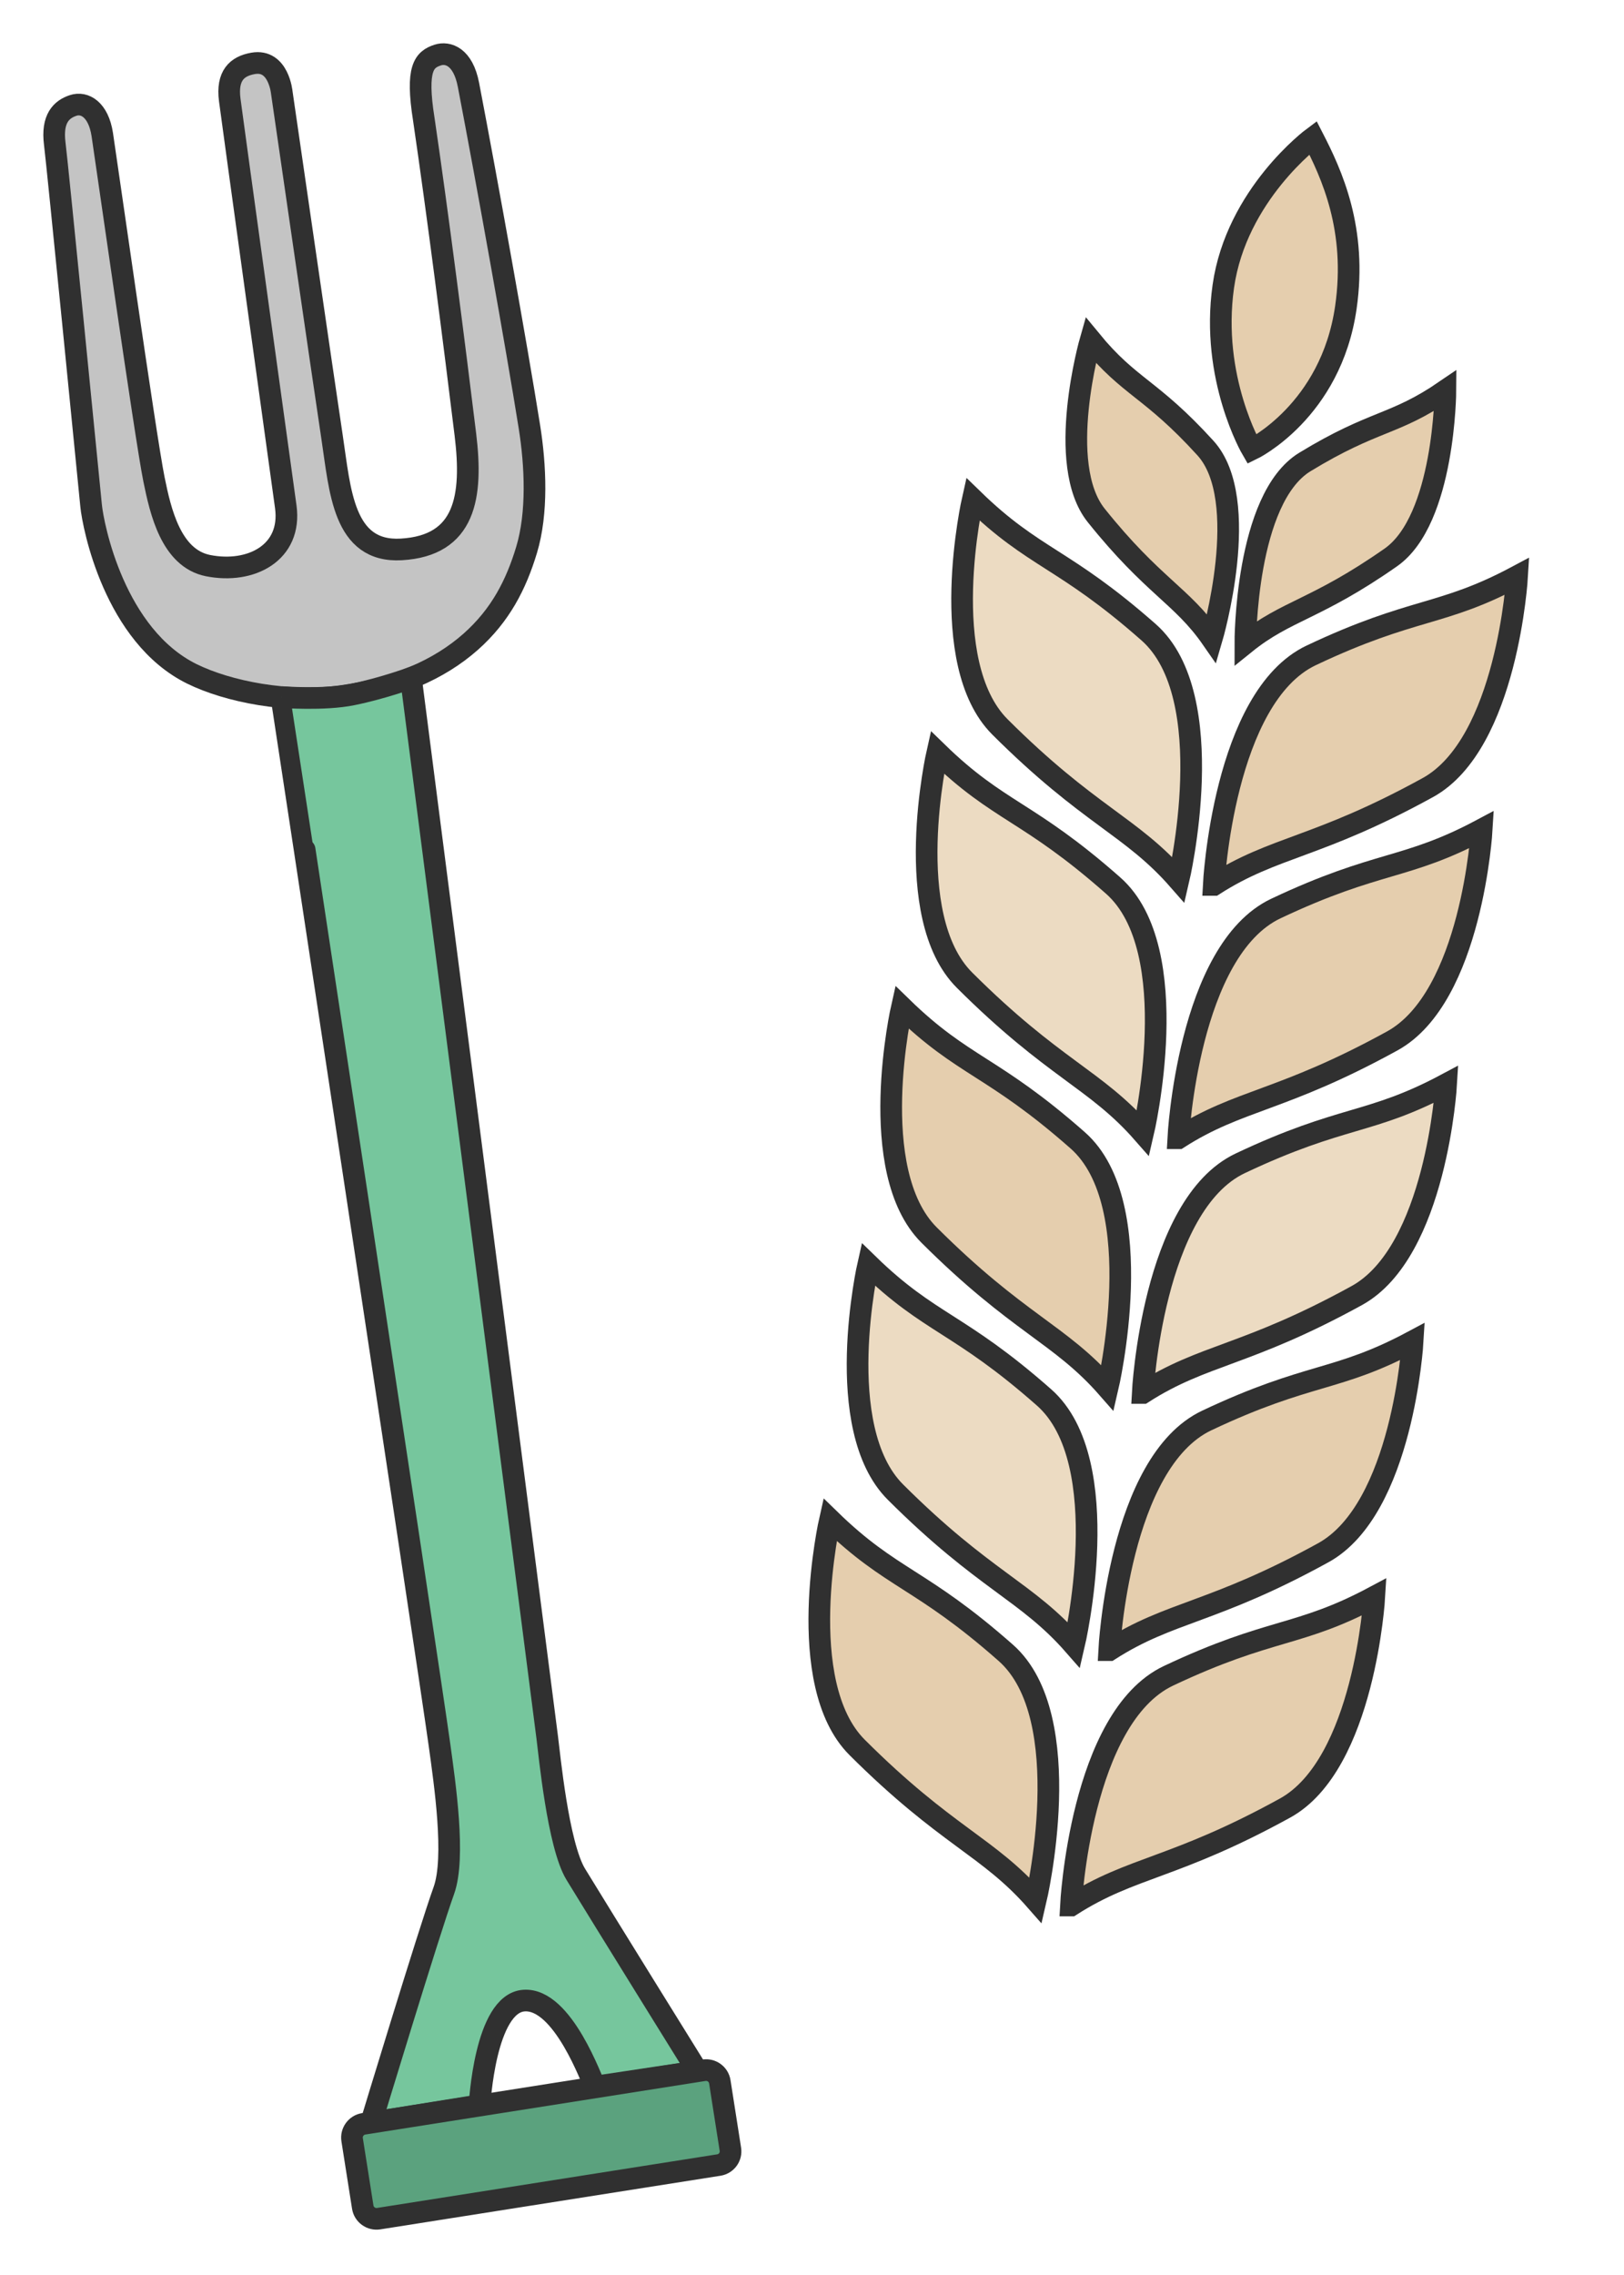 <svg width="30" height="42" viewBox="0 0 30 42" fill="none" xmlns="http://www.w3.org/2000/svg">
<path d="M19.783 35.178C19.783 35.178 19.958 31.708 21.585 30.938C23.483 30.042 23.98 30.231 25.388 29.48C25.388 29.48 25.209 32.57 23.738 33.38C21.697 34.503 20.909 34.457 19.784 35.178H19.783Z" fill="#E5CEAE" stroke="#303030" stroke-width="0.4" stroke-miterlimit="10"/>
<path d="M19.133 35.085C19.133 35.085 19.93 31.703 18.579 30.513C17.006 29.125 16.474 29.167 15.332 28.055C15.332 28.055 14.645 31.075 15.835 32.261C17.484 33.905 18.253 34.083 19.133 35.085Z" fill="#E5CEAE" stroke="#303030" stroke-width="0.4" stroke-miterlimit="10"/>
<path d="M20.49 30.464C20.49 30.464 20.666 26.993 22.293 26.224C24.19 25.328 24.688 25.517 26.096 24.765C26.096 24.765 25.917 27.856 24.445 28.666C22.404 29.789 21.616 29.743 20.492 30.464H20.49Z" fill="#E5CEAE" stroke="#303030" stroke-width="0.4" stroke-miterlimit="10"/>
<path d="M19.84 30.371C19.84 30.371 20.637 26.988 19.286 25.798C17.713 24.411 17.182 24.453 16.039 23.341C16.039 23.341 15.352 26.36 16.542 27.547C18.191 29.191 18.961 29.368 19.84 30.371Z" fill="#ECDBC2" stroke="#303030" stroke-width="0.4" stroke-miterlimit="10"/>
<path d="M21.109 25.716C21.109 25.716 21.285 22.245 22.912 21.476C24.809 20.579 25.307 20.768 26.715 20.017C26.715 20.017 26.536 23.108 25.064 23.918C23.023 25.04 22.235 24.995 21.111 25.716H21.109Z" fill="#ECDBC2" stroke="#303030" stroke-width="0.4" stroke-miterlimit="10"/>
<path d="M20.461 25.625C20.461 25.625 21.258 22.242 19.908 21.052C18.334 19.665 17.803 19.707 16.66 18.594C16.66 18.594 15.973 21.614 17.163 22.801C18.812 24.445 19.582 24.622 20.461 25.625Z" fill="#E5CEAE" stroke="#303030" stroke-width="0.4" stroke-miterlimit="10"/>
<path d="M21.766 21.013C21.766 21.013 21.942 17.543 23.569 16.773C25.466 15.877 25.964 16.066 27.372 15.315C27.372 15.315 27.193 18.405 25.721 19.216C23.68 20.338 22.892 20.293 21.768 21.013H21.766Z" fill="#E5CEAE" stroke="#303030" stroke-width="0.4" stroke-miterlimit="10"/>
<path d="M21.116 20.92C21.116 20.92 21.913 17.538 20.562 16.348C18.989 14.96 18.458 15.002 17.315 13.89C17.315 13.89 16.628 16.91 17.818 18.096C19.467 19.74 20.237 19.918 21.116 20.92Z" fill="#ECDBC2" stroke="#303030" stroke-width="0.4" stroke-miterlimit="10"/>
<path d="M22.421 16.337C22.421 16.337 22.596 12.867 24.224 12.098C26.121 11.201 26.619 11.39 28.026 10.639C28.026 10.639 27.848 13.73 26.376 14.54C24.335 15.662 23.547 15.617 22.423 16.337H22.421Z" fill="#E5CEAE" stroke="#303030" stroke-width="0.4" stroke-miterlimit="10"/>
<path d="M21.771 16.245C21.771 16.245 22.568 12.862 21.218 11.672C19.644 10.285 19.113 10.327 17.97 9.215C17.97 9.215 17.283 12.234 18.473 13.421C20.122 15.065 20.892 15.242 21.771 16.245Z" fill="#ECDBC2" stroke="#303030" stroke-width="0.4" stroke-miterlimit="10"/>
<path d="M23.005 11.875C23.005 11.875 23 9.203 24.105 8.529C25.395 7.743 25.748 7.863 26.701 7.211C26.701 7.211 26.69 9.591 25.694 10.29C24.313 11.257 23.763 11.264 23.005 11.875Z" fill="#E5CEAE" stroke="#303030" stroke-width="0.4" stroke-miterlimit="10"/>
<path d="M22.386 11.79C22.386 11.79 23.14 9.228 22.267 8.271C21.251 7.155 20.878 7.17 20.146 6.278C20.146 6.278 19.489 8.565 20.25 9.515C21.303 10.83 21.832 10.992 22.386 11.79Z" fill="#E5CEAE" stroke="#303030" stroke-width="0.4" stroke-miterlimit="10"/>
<path d="M24.254 2.542C24.254 2.542 22.838 3.592 22.598 5.287C22.358 6.982 23.127 8.296 23.127 8.296C23.127 8.296 24.585 7.594 24.862 5.677C25.071 4.229 24.6 3.214 24.254 2.542Z" fill="#E5CEAE" stroke="#303030" stroke-width="0.4" stroke-miterlimit="10"/>
<path d="M2.845 8.853C2.688 8.08 1.945 2.839 1.889 2.482C1.818 2.022 1.562 1.876 1.351 1.947C1.14 2.017 0.951 2.183 1.012 2.657C1.059 3.02 1.646 8.956 1.683 9.335C1.72 9.713 2.115 11.738 3.547 12.442C4.213 12.769 5.322 12.989 6.315 12.85C7.307 12.712 8.107 12.368 8.695 11.848C9.245 11.36 9.534 10.794 9.728 10.15C9.932 9.475 9.895 8.597 9.779 7.874C9.539 6.371 9.002 3.38 8.654 1.567C8.553 1.038 8.268 0.957 8.087 1.016C7.834 1.098 7.679 1.258 7.829 2.203C8.084 3.937 8.389 6.322 8.597 8.023C8.737 9.169 8.6 10.074 7.414 10.143C6.335 10.206 6.283 9.049 6.134 8.069C5.986 7.09 5.206 1.712 5.206 1.712C5.206 1.712 5.15 1.087 4.676 1.17C4.377 1.222 4.186 1.396 4.244 1.845C4.286 2.178 5.189 8.71 5.279 9.356C5.395 10.204 4.637 10.6 3.842 10.442C3.159 10.305 2.964 9.436 2.846 8.857L2.845 8.853Z" fill="#C4C4C4" stroke="#303030" stroke-width="0.4" stroke-miterlimit="10"/>
<path d="M5.201 12.869C5.201 12.869 5.986 12.93 6.511 12.822C7.066 12.709 7.591 12.516 7.591 12.516C7.591 12.516 9.876 30.259 10.109 32.077C10.148 32.373 10.307 34.062 10.636 34.602C11.098 35.36 12.886 38.238 12.886 38.238L10.994 38.522C10.94 38.443 10.403 36.883 9.679 36.934C8.955 36.984 8.859 38.866 8.859 38.866L6.855 39.188C6.855 39.188 7.923 35.669 8.2 34.9C8.418 34.292 8.217 32.928 8.119 32.216C7.918 30.762 5.201 12.869 5.199 12.867L5.201 12.869Z" fill="#76C69D" stroke="#303030" stroke-width="0.4" stroke-miterlimit="10"/>
<path d="M13.003 38.22L6.719 39.209C6.579 39.231 6.483 39.363 6.505 39.503L6.701 40.747C6.723 40.886 6.855 40.982 6.995 40.96L13.279 39.97C13.419 39.948 13.515 39.817 13.492 39.677L13.297 38.433C13.275 38.293 13.143 38.198 13.003 38.22Z" fill="#5BA27E" stroke="#303030" stroke-width="0.4" stroke-miterlimit="10"/>
</svg>
